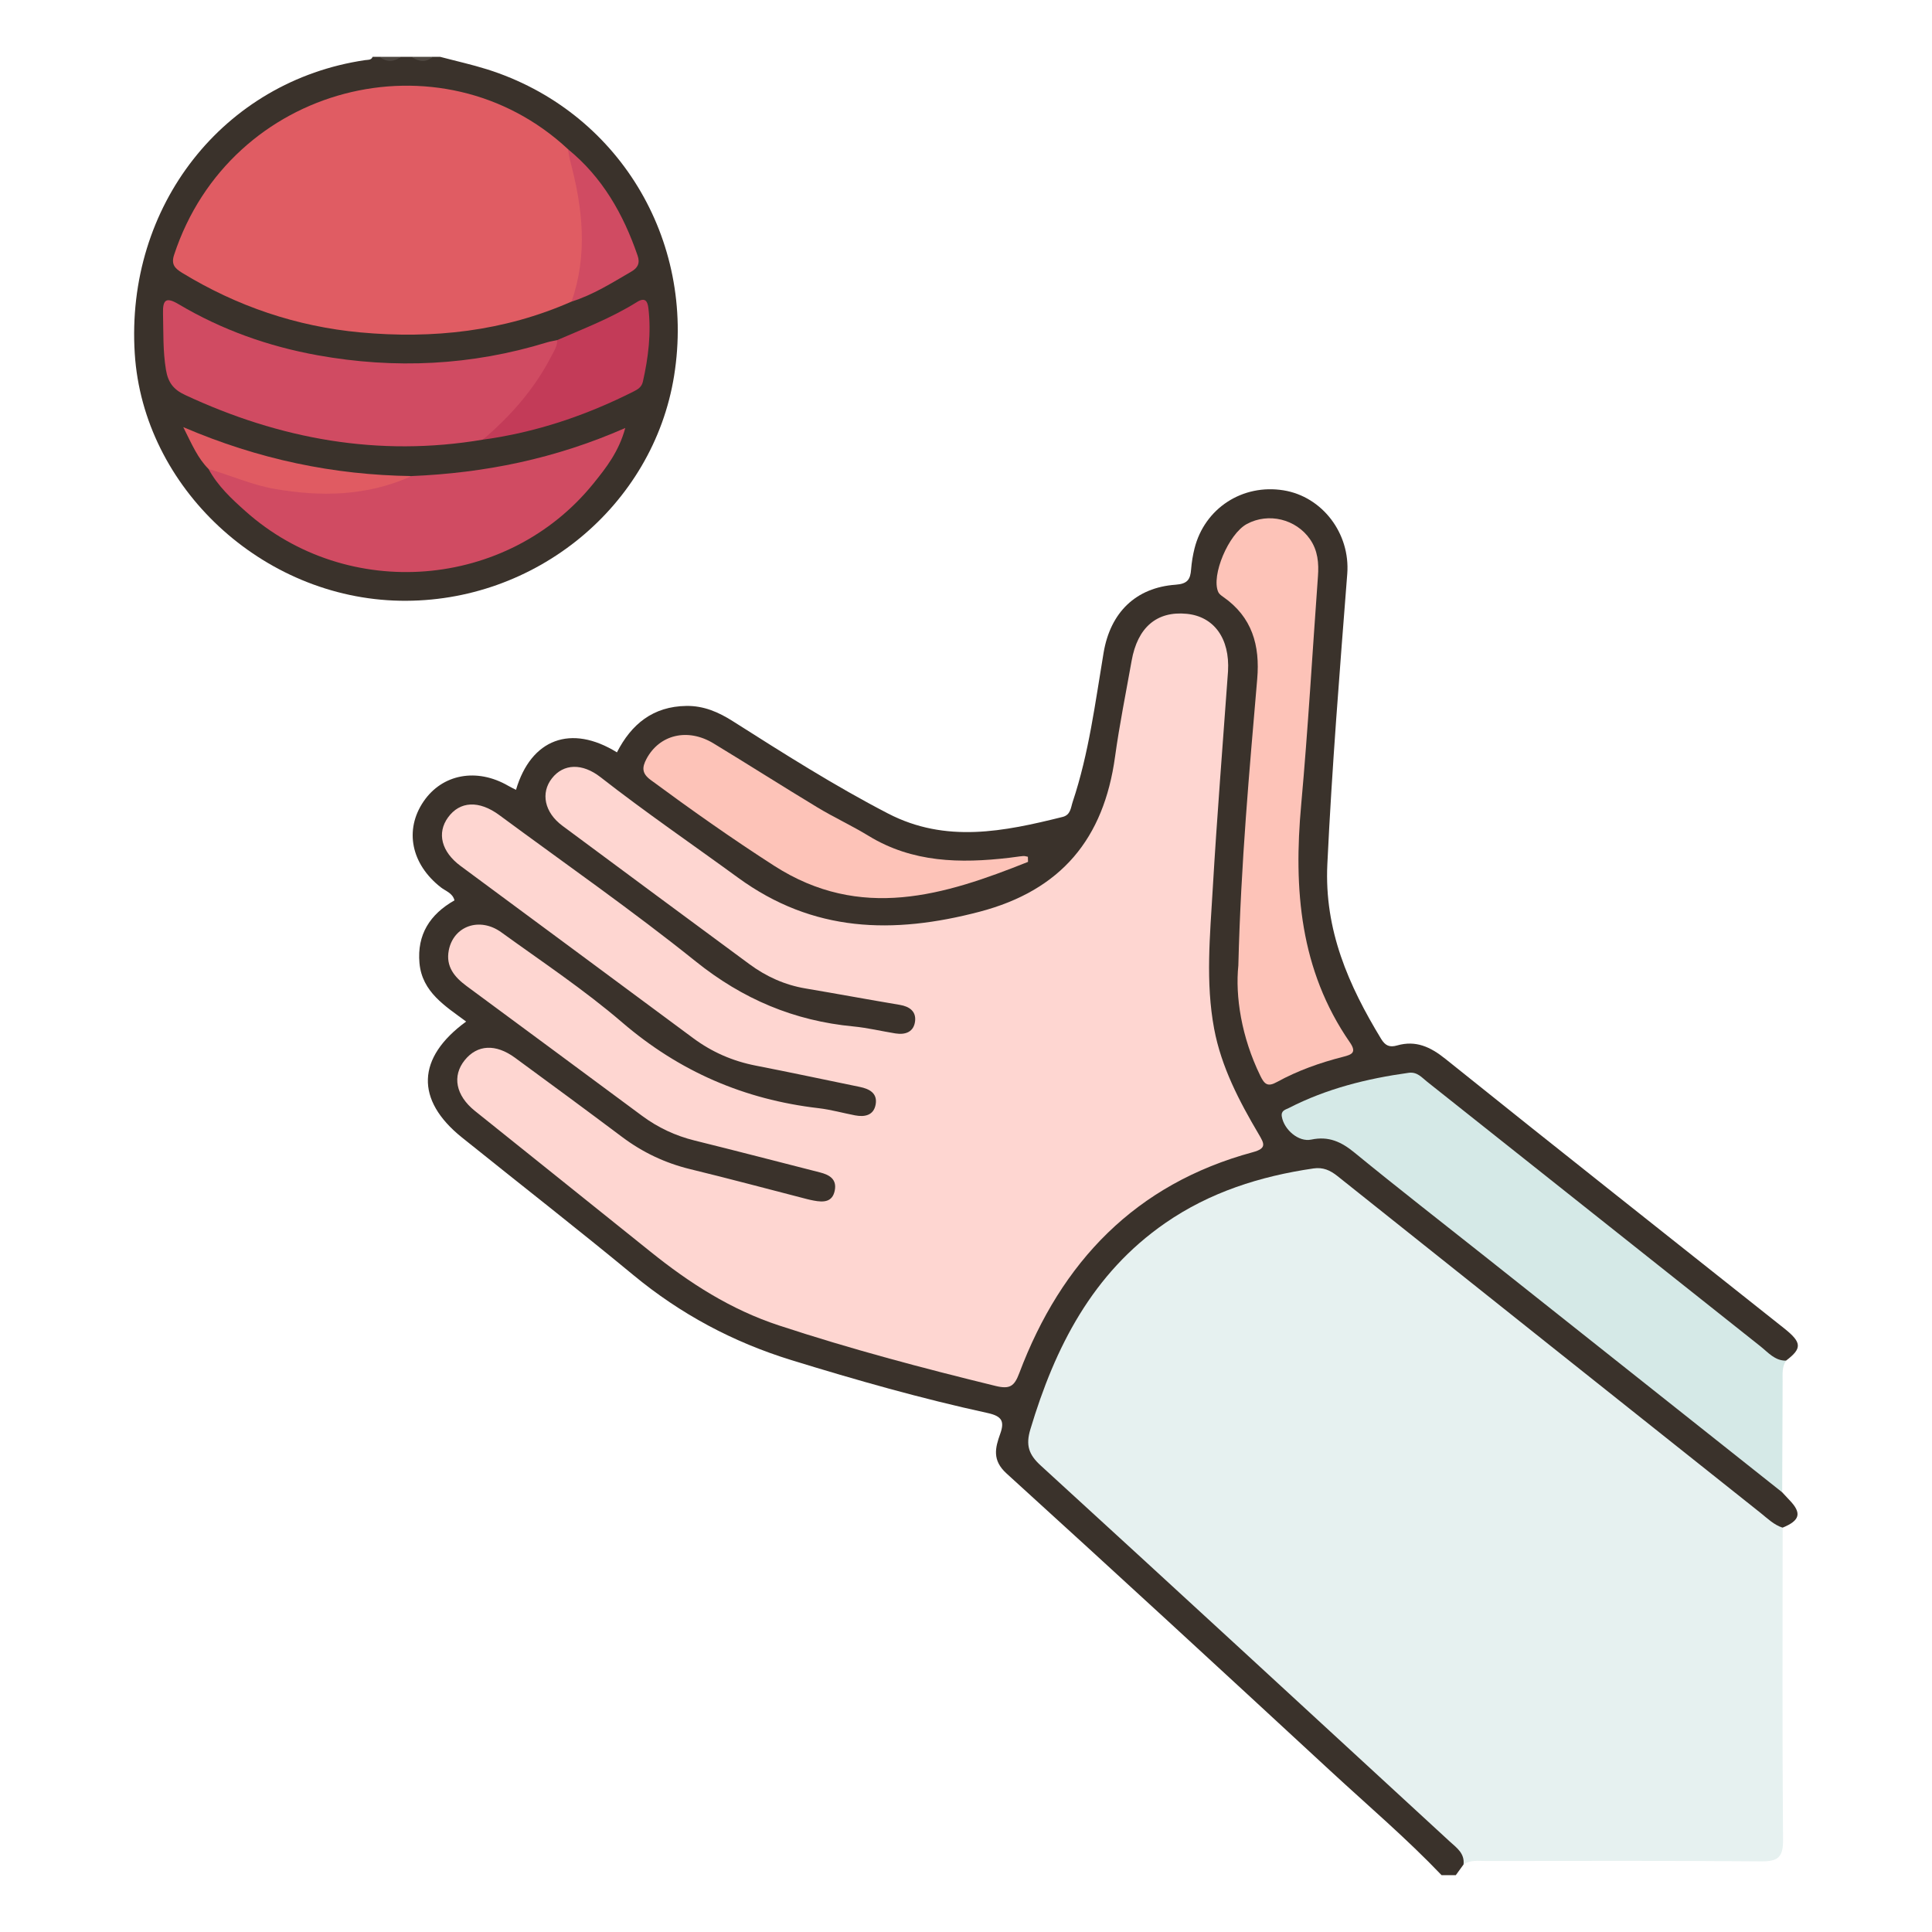 <?xml version="1.0" encoding="utf-8"?>
<!-- Generator: Adobe Illustrator 16.0.2, SVG Export Plug-In . SVG Version: 6.00 Build 0)  -->
<!DOCTYPE svg PUBLIC "-//W3C//DTD SVG 1.1 Tiny//EN" "http://www.w3.org/Graphics/SVG/1.1/DTD/svg11-tiny.dtd">
<svg version="1.1" baseProfile="tiny" id="Layer_1" xmlns="http://www.w3.org/2000/svg" xmlns:xlink="http://www.w3.org/1999/xlink"
	 x="0px" y="0px" width="85px" height="85px" viewBox="0 0 85 85" xml:space="preserve">
<g>
	<path fill="#3A322B" d="M64.389,82.031c-0.112,0.156-0.227,0.313-0.34,0.469c-0.208,0-0.416,0-0.625,0
		c-1.54-1.614-3.239-3.061-4.875-4.573c-4.741-4.383-9.488-8.759-14.267-13.102c-0.636-0.579-0.5-1.121-0.277-1.742
		c0.197-0.548,0.078-0.777-0.545-0.914c-2.919-0.636-5.792-1.451-8.646-2.331c-2.569-0.792-4.875-2.025-6.951-3.742
		c-2.487-2.055-5.035-4.038-7.549-6.06c-2.041-1.644-1.992-3.496,0.195-5.092c-0.921-0.682-1.939-1.297-2.054-2.574
		c-0.112-1.253,0.462-2.147,1.54-2.757c-0.079-0.321-0.385-0.406-0.598-0.572c-1.305-1.018-1.616-2.523-0.763-3.778
		c0.823-1.211,2.343-1.492,3.725-0.692c0.109,0.063,0.224,0.117,0.343,0.179c0.661-2.242,2.422-2.899,4.441-1.649
		c0.636-1.245,1.59-2.023,3.055-2.043c0.764-0.011,1.415,0.272,2.041,0.67c2.238,1.42,4.474,2.843,6.833,4.064
		c2.544,1.318,5.104,0.791,7.677,0.15c0.358-0.089,0.36-0.408,0.446-0.666c0.712-2.133,0.989-4.354,1.359-6.558
		c0.298-1.771,1.415-2.869,3.171-2.993c0.53-0.038,0.646-0.241,0.679-0.676c0.025-0.309,0.075-0.621,0.151-0.922
		c0.445-1.767,2.111-2.847,3.919-2.554c1.702,0.277,2.938,1.896,2.8,3.676c-0.33,4.255-0.674,8.509-0.876,12.774
		c-0.138,2.896,0.932,5.325,2.369,7.688c0.181,0.294,0.368,0.38,0.699,0.285c0.822-0.235,1.46,0.057,2.126,0.59
		c4.951,3.976,9.937,7.908,14.907,11.858c0.782,0.623,0.79,0.881,0.08,1.418c-0.457,0.255-0.737-0.104-1.028-0.329
		c-2.923-2.255-5.79-4.582-8.682-6.878c-2.037-1.616-4.094-3.207-6.107-4.855c-0.394-0.321-0.793-0.421-1.297-0.329
		c-1.412,0.253-2.806,0.564-4.11,1.178c-0.284,0.133-0.717,0.205-0.576,0.686c0.124,0.423,0.458,0.699,0.883,0.604
		c1.009-0.227,1.685,0.328,2.382,0.883c4.983,3.967,9.972,7.931,14.958,11.893c0.956,0.758,1.947,1.477,2.854,2.298
		c0.211,0.19,0.451,0.356,0.553,0.642c0.104,0.11,0.207,0.225,0.314,0.336c0.558,0.576,0.478,0.904-0.297,1.22
		c-0.506,0.178-0.769-0.24-1.067-0.48c-2.654-2.139-5.324-4.259-7.992-6.38c-3.402-2.704-6.813-5.395-10.198-8.121
		c-0.671-0.54-1.322-0.669-2.162-0.501c-2.389,0.477-4.582,1.318-6.484,2.892c-1.986,1.642-3.273,3.737-4.239,6.077
		c-0.31,0.749-0.512,1.528-0.755,2.297c-0.158,0.497-0.099,0.906,0.313,1.265c1.651,1.431,3.209,2.963,4.834,4.423
		c1.508,1.356,2.985,2.746,4.481,4.117c2.471,2.266,4.916,4.563,7.412,6.803c0.563,0.504,1.085,1.05,1.606,1.595
		C64.397,81.429,64.581,81.686,64.389,82.031z"/>
	<path fill="#3A322B" d="M19.363,2.5c0.689,0.183,1.387,0.337,2.067,0.55c5.742,1.81,9.19,7.465,8.229,13.475
		c-0.918,5.741-6.117,10.013-12.056,9.905c-6.065-0.109-11.299-4.982-11.674-10.872C5.515,9.062,9.832,3.563,16.065,2.645
		c0.123-0.019,0.265,0.011,0.329-0.144c0.104,0,0.208,0,0.312,0c0.312,0.127,0.625,0.127,0.938,0c0.156,0,0.312,0,0.468,0
		c0.312,0.127,0.625,0.127,0.938,0C19.153,2.5,19.258,2.5,19.363,2.5z"/>
	<path fill="#4D4640" d="M17.644,2.5c-0.312,0.225-0.625,0.258-0.938,0C17.018,2.5,17.332,2.5,17.644,2.5z"/>
	<path fill="#4F4841" d="M19.049,2.5c-0.312,0.262-0.625,0.224-0.938,0C18.425,2.5,18.737,2.5,19.049,2.5z"/>
	<path fill="#E6F1F0" d="M64.389,82.031c0.058-0.497-0.308-0.739-0.612-1.018c-5.991-5.515-11.976-11.037-17.986-16.532
		c-0.534-0.485-0.668-0.901-0.46-1.593c1.084-3.618,2.725-6.855,5.934-9.078c1.965-1.36,4.175-2.06,6.519-2.403
		c0.425-0.062,0.735,0.077,1.062,0.338c6.2,4.946,12.408,9.884,18.616,14.821c0.303,0.242,0.583,0.523,0.967,0.646
		c-0.001,4.581-0.02,9.164,0.017,13.744c0.006,0.771-0.234,0.941-0.968,0.936c-4.034-0.035-8.069-0.019-12.104-0.017
		C65.038,81.875,64.69,81.819,64.389,82.031z"/>
	<path fill="#D5E9E7" d="M78.409,65.655c-4.359-3.458-8.717-6.915-13.074-10.373c-1.915-1.52-3.847-3.018-5.737-4.567
		c-0.583-0.479-1.14-0.74-1.907-0.578c-0.563,0.121-1.202-0.443-1.296-1.012c-0.044-0.265,0.154-0.301,0.304-0.375
		c1.66-0.852,3.44-1.297,5.279-1.551c0.372-0.05,0.574,0.205,0.81,0.393c4.89,3.877,9.773,7.763,14.664,11.641
		c0.339,0.268,0.632,0.636,1.129,0.63c-0.19,0.275-0.151,0.591-0.153,0.901C78.42,62.396,78.415,64.026,78.409,65.655z"/>
	<path fill="#FED6D1" d="M54.028,29.533c-0.228,3.192-0.486,6.383-0.673,9.578c-0.12,2.049-0.32,4.112,0.062,6.15
		c0.315,1.681,1.103,3.185,1.964,4.644c0.238,0.405,0.363,0.618-0.263,0.787c-5.158,1.397-8.428,4.822-10.274,9.72
		c-0.217,0.578-0.413,0.717-1.045,0.563c-3.206-0.783-6.389-1.627-9.528-2.661c-2.118-0.696-3.931-1.86-5.644-3.238
		c-2.574-2.073-5.159-4.131-7.735-6.202c-0.844-0.679-1.006-1.535-0.448-2.229c0.551-0.686,1.359-0.735,2.215-0.108
		c1.574,1.152,3.146,2.311,4.706,3.481c0.908,0.682,1.9,1.152,3.006,1.421c1.716,0.417,3.423,0.875,5.134,1.316
		c0.101,0.026,0.202,0.048,0.305,0.067c0.414,0.077,0.813,0.077,0.916-0.445c0.099-0.5-0.236-0.691-0.654-0.797
		c-1.838-0.468-3.673-0.947-5.513-1.402c-0.847-0.21-1.613-0.569-2.311-1.087c-2.572-1.905-5.144-3.809-7.72-5.709
		c-0.535-0.395-0.922-0.86-0.784-1.572c0.209-1.071,1.358-1.481,2.311-0.793c1.792,1.296,3.644,2.527,5.317,3.964
		c2.516,2.161,5.375,3.394,8.641,3.774c0.54,0.063,1.07,0.213,1.606,0.316c0.43,0.082,0.823,0,0.907-0.486
		c0.084-0.489-0.275-0.678-0.696-0.765c-1.527-0.313-3.052-0.64-4.582-0.938c-1.014-0.198-1.925-0.595-2.756-1.212
		c-3.404-2.53-6.819-5.045-10.227-7.57c-0.846-0.626-1.053-1.45-0.554-2.137c0.521-0.718,1.362-0.762,2.258-0.101
		c2.888,2.133,5.839,4.188,8.637,6.434c2.069,1.661,4.333,2.617,6.942,2.863c0.62,0.06,1.23,0.208,1.846,0.307
		c0.448,0.072,0.815-0.068,0.867-0.549c0.044-0.427-0.253-0.636-0.671-0.707c-1.384-0.232-2.764-0.488-4.148-0.722
		c-0.918-0.154-1.738-0.527-2.48-1.076c-2.743-2.025-5.484-4.05-8.22-6.083c-0.788-0.585-0.965-1.442-0.459-2.087
		c0.508-0.649,1.333-0.678,2.139-0.049c1.969,1.539,4.03,2.948,6.047,4.42c3.309,2.414,6.822,2.495,10.618,1.502
		c3.611-0.946,5.476-3.224,5.97-6.82c0.195-1.415,0.48-2.818,0.73-4.225c0.261-1.472,1.112-2.194,2.424-2.065
		C53.409,27.123,54.112,28.088,54.028,29.533z"/>
	<path fill="#FDC3B8" d="M54.482,42.48c0.115-4.572,0.489-8.586,0.83-12.603c0.128-1.486-0.223-2.729-1.496-3.616
		c-0.084-0.059-0.179-0.126-0.218-0.214c-0.323-0.723,0.456-2.563,1.261-2.995c0.95-0.511,2.157-0.216,2.774,0.669
		c0.349,0.501,0.394,1.057,0.351,1.641c-0.244,3.346-0.435,6.697-0.737,10.038c-0.34,3.715-0.058,7.279,2.14,10.458
		c0.312,0.451,0.091,0.539-0.301,0.639c-1.009,0.257-1.99,0.604-2.904,1.106c-0.404,0.225-0.549,0.108-0.733-0.272
		C54.613,45.621,54.343,43.822,54.482,42.48z"/>
	<path fill="#FDC3B8" d="M45.229,37.919c-3.684,1.472-7.361,2.618-11.168,0.172c-1.861-1.196-3.66-2.467-5.438-3.779
		c-0.391-0.289-0.376-0.552-0.184-0.918c0.568-1.074,1.812-1.38,2.951-0.689c1.532,0.93,3.043,1.893,4.577,2.82
		c0.732,0.442,1.515,0.802,2.245,1.248c1.934,1.183,4.035,1.217,6.185,0.967c0.208-0.023,0.413-0.06,0.62-0.078
		c0.066-0.007,0.139,0.021,0.206,0.032C45.226,37.768,45.228,37.844,45.229,37.919z"/>
	<path fill="#E05C63" d="M25.145,13.269c-2.974,1.311-6.099,1.651-9.296,1.355c-2.805-0.26-5.422-1.149-7.835-2.62
		c-0.325-0.198-0.492-0.375-0.354-0.793c2.465-7.495,11.745-9.848,17.328-4.649c0.985,1.979,1.005,4.047,0.557,6.156
		C25.494,12.954,25.368,13.151,25.145,13.269z"/>
	<path fill="#D04B62" d="M21.241,19.343c-4.583,0.774-8.93-0.019-13.106-1.97c-0.5-0.233-0.741-0.546-0.833-1.1
		c-0.139-0.832-0.109-1.656-0.13-2.487c-0.017-0.609,0.142-0.727,0.692-0.399c1.895,1.125,3.943,1.852,6.108,2.243
		c3.407,0.614,6.772,0.453,10.088-0.565c0.148-0.046,0.304-0.067,0.455-0.102c0.154,0.157,0.122,0.343,0.038,0.504
		C23.741,17.007,22.857,18.488,21.241,19.343z"/>
	<path fill="#D04B62" d="M18.109,20.945c3.209-0.135,6.314-0.757,9.401-2.116c-0.289,1.054-0.849,1.76-1.407,2.45
		c-3.776,4.662-10.816,5.214-15.299,1.216c-0.621-0.552-1.226-1.117-1.628-1.86c0.246-0.207,0.498-0.087,0.729,0.009
		C12.604,21.762,15.346,21.646,18.109,20.945z"/>
	<path fill="#C33B58" d="M21.241,19.343c1.224-1.038,2.27-2.226,3.011-3.662c0.118-0.227,0.27-0.444,0.263-0.718
		c1.188-0.514,2.401-0.981,3.504-1.672c0.368-0.231,0.472-0.031,0.507,0.261c0.131,1.095,0,2.173-0.242,3.242
		c-0.054,0.234-0.218,0.336-0.408,0.43C25.776,18.283,23.577,19.026,21.241,19.343z"/>
	<path fill="#D04B62" d="M25.145,13.269c0.722-2.066,0.492-4.122-0.056-6.176c-0.045-0.175-0.069-0.353-0.103-0.531
		c1.518,1.235,2.439,2.86,3.065,4.68c0.118,0.342,0.005,0.545-0.276,0.708C26.926,12.442,26.095,12.973,25.145,13.269z"/>
	<path fill="#E05B62" d="M18.109,20.945c-1.952,0.883-3.978,0.925-6.051,0.56c-0.999-0.176-1.916-0.597-2.882-0.87
		c-0.469-0.467-0.723-1.062-1.113-1.843C11.377,20.213,14.68,20.897,18.109,20.945z"/>
</g>
</svg>
